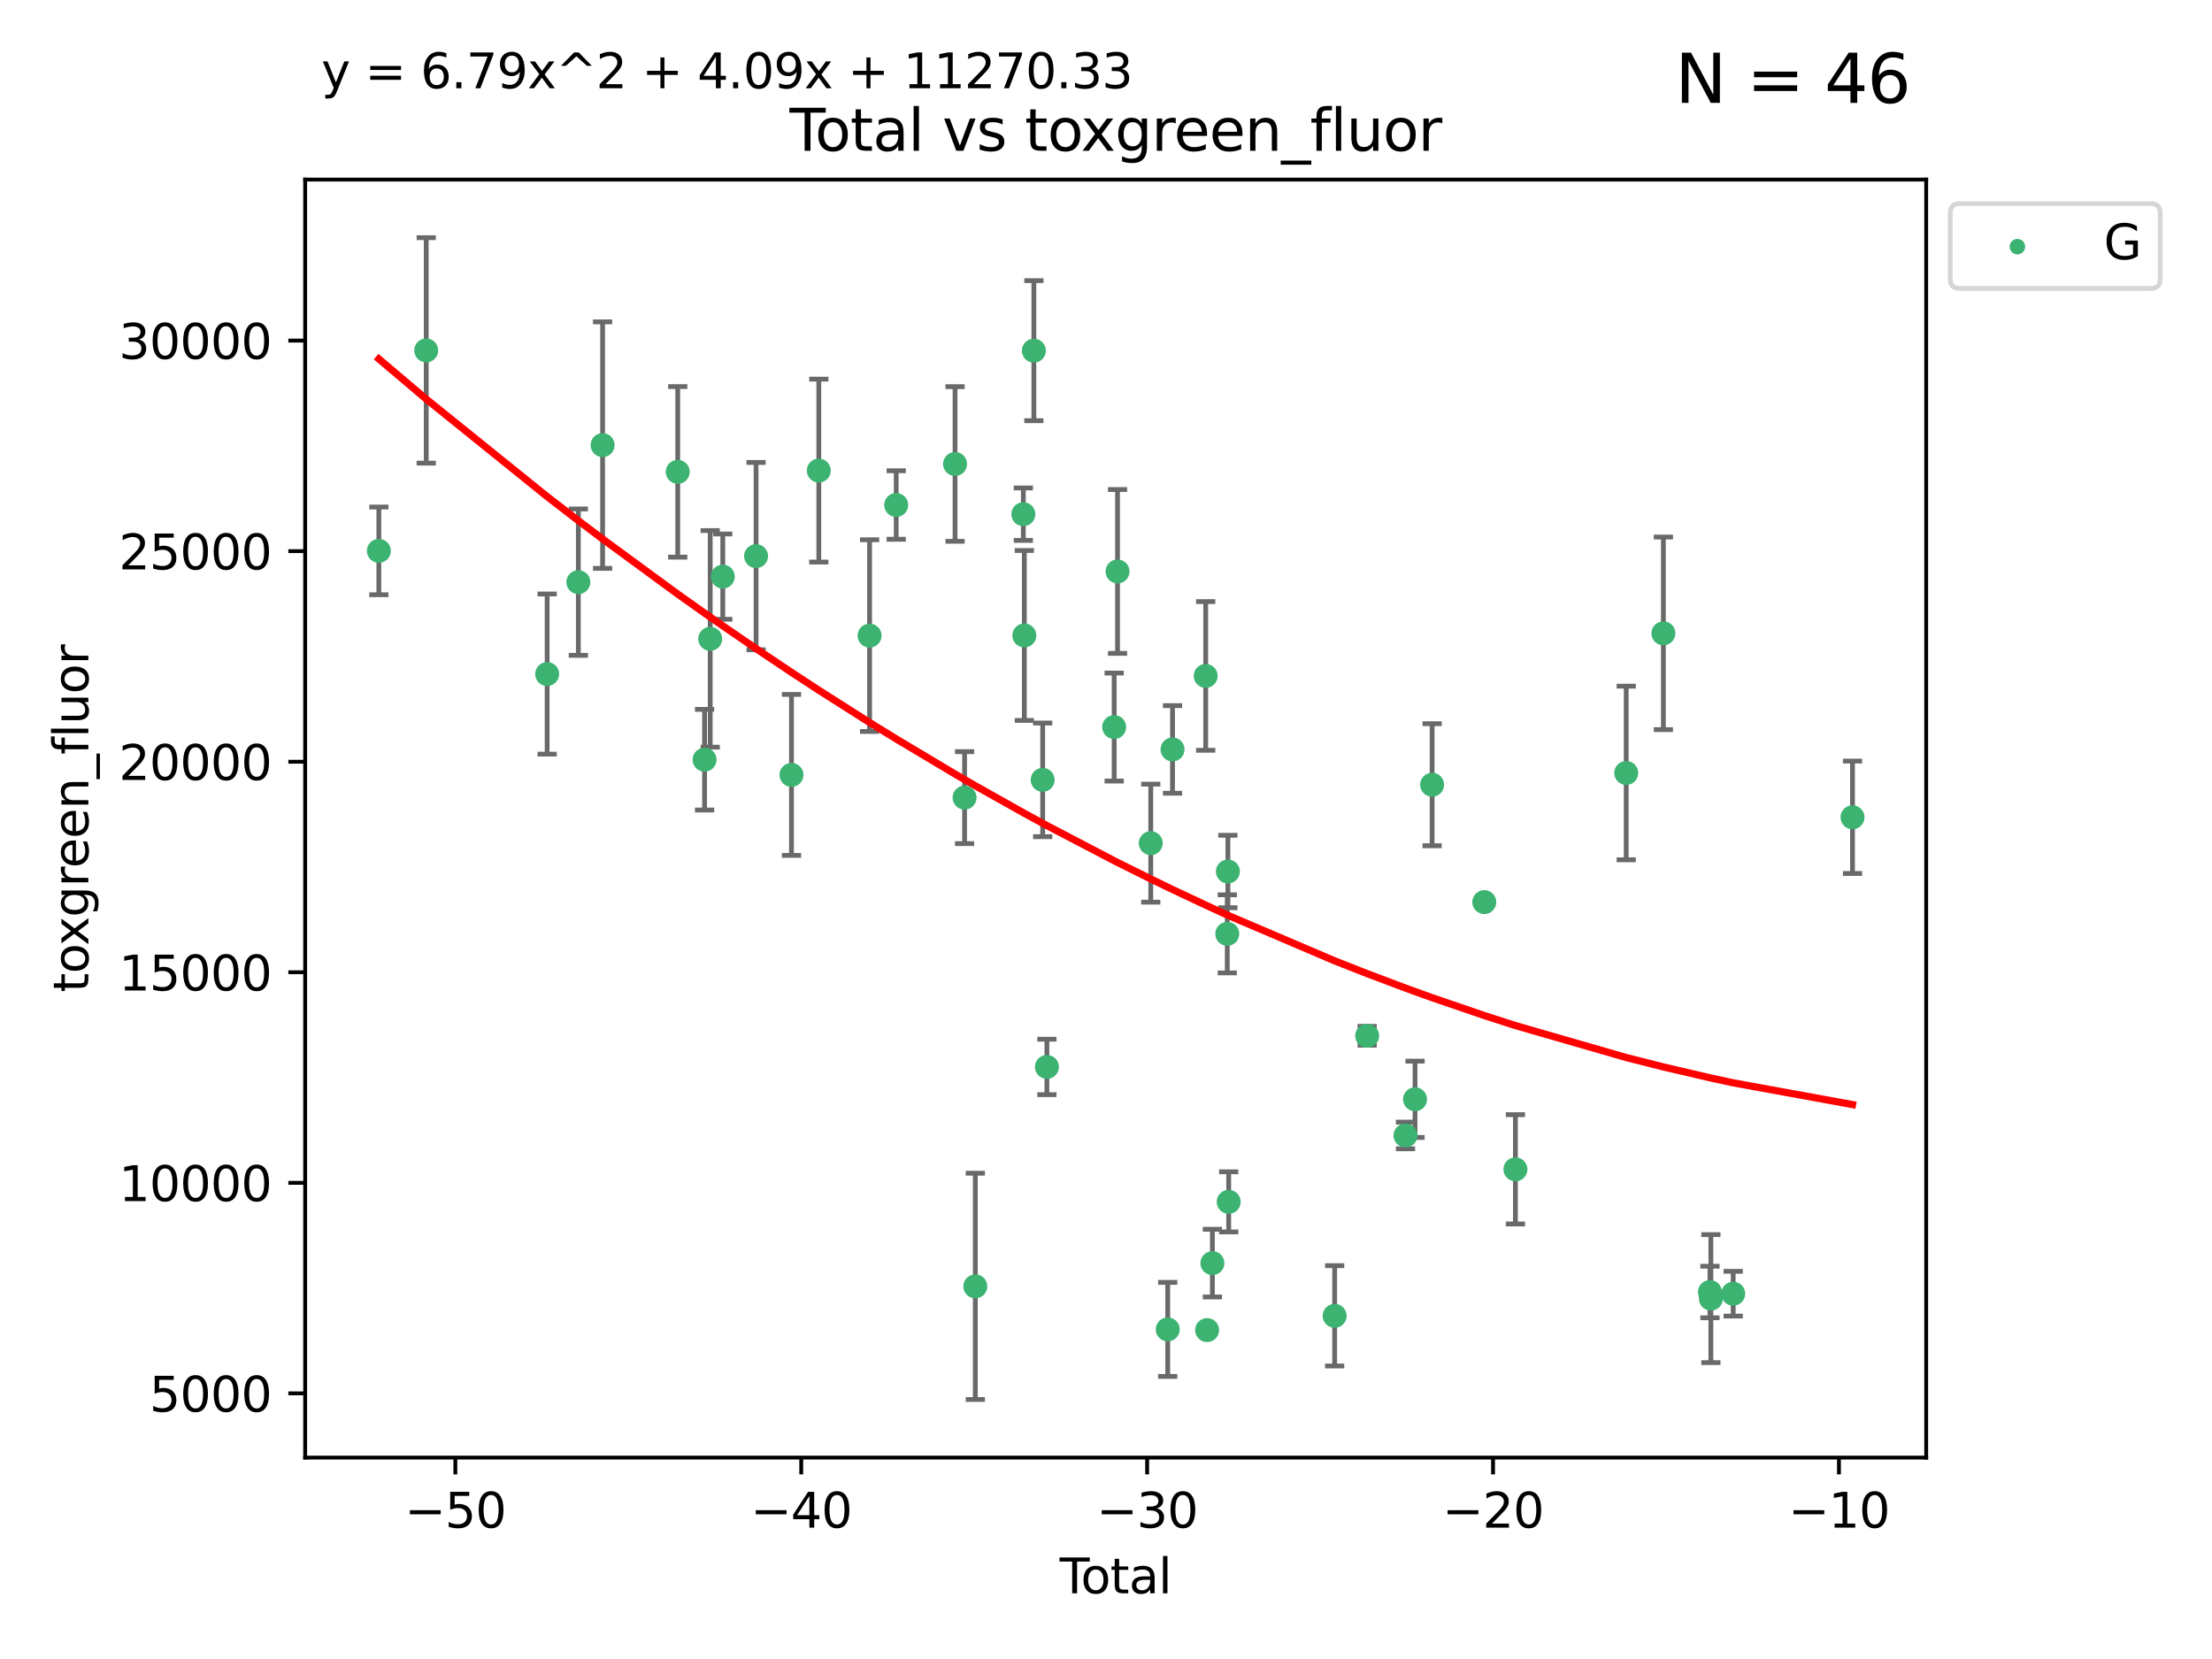 <?xml version="1.0" encoding="utf-8" standalone="no"?>
<!DOCTYPE svg PUBLIC "-//W3C//DTD SVG 1.1//EN"
  "http://www.w3.org/Graphics/SVG/1.1/DTD/svg11.dtd">
<svg xmlns:xlink="http://www.w3.org/1999/xlink" width="460.8pt" height="345.6pt" viewBox="0 0 460.8 345.6" xmlns="http://www.w3.org/2000/svg" version="1.1">
 <defs>
  <style type="text/css">*{stroke-linejoin: round; stroke-linecap: butt}</style>
 </defs>
 <g id="figure_1">
  <g id="patch_1">
   <path d="M 0 345.6 
L 460.8 345.6 
L 460.8 0 
L 0 0 
z
" style="fill: #ffffff"/>
  </g>
  <g id="axes_1">
   <g id="patch_2">
    <path d="M 63.571 303.64 
L 401.26 303.64 
L 401.26 37.411 
L 63.571 37.411 
z
" style="fill: #ffffff"/>
   </g>
   <g id="PathCollection_1">
    <defs>
     <path id="m1d4c9ac941" d="M 0 1.118 
C 0.297 1.118 0.581 1 0.791 0.791 
C 1 0.581 1.118 0.297 1.118 0 
C 1.118 -0.297 1 -0.581 0.791 -0.791 
C 0.581 -1 0.297 -1.118 0 -1.118 
C -0.297 -1.118 -0.581 -1 -0.791 -0.791 
C -1 -0.581 -1.118 -0.297 -1.118 0 
C -1.118 0.297 -1 0.581 -0.791 0.791 
C -0.581 1 -0.297 1.118 0 1.118 
z
" style="stroke: #3cb371"/>
    </defs>
    <g clip-path="url(#p8916b89415)">
     <use xlink:href="#m1d4c9ac941" x="78.921" y="114.758" style="fill: #3cb371; stroke: #3cb371"/>
     <use xlink:href="#m1d4c9ac941" x="88.792" y="72.997" style="fill: #3cb371; stroke: #3cb371"/>
     <use xlink:href="#m1d4c9ac941" x="113.98" y="140.416" style="fill: #3cb371; stroke: #3cb371"/>
     <use xlink:href="#m1d4c9ac941" x="120.479" y="121.273" style="fill: #3cb371; stroke: #3cb371"/>
     <use xlink:href="#m1d4c9ac941" x="125.533" y="92.727" style="fill: #3cb371; stroke: #3cb371"/>
     <use xlink:href="#m1d4c9ac941" x="141.185" y="98.296" style="fill: #3cb371; stroke: #3cb371"/>
     <use xlink:href="#m1d4c9ac941" x="146.775" y="158.255" style="fill: #3cb371; stroke: #3cb371"/>
     <use xlink:href="#m1d4c9ac941" x="147.95" y="133.085" style="fill: #3cb371; stroke: #3cb371"/>
     <use xlink:href="#m1d4c9ac941" x="150.568" y="120.118" style="fill: #3cb371; stroke: #3cb371"/>
     <use xlink:href="#m1d4c9ac941" x="157.504" y="115.849" style="fill: #3cb371; stroke: #3cb371"/>
     <use xlink:href="#m1d4c9ac941" x="164.88" y="161.427" style="fill: #3cb371; stroke: #3cb371"/>
     <use xlink:href="#m1d4c9ac941" x="170.572" y="98.031" style="fill: #3cb371; stroke: #3cb371"/>
     <use xlink:href="#m1d4c9ac941" x="181.15" y="132.413" style="fill: #3cb371; stroke: #3cb371"/>
     <use xlink:href="#m1d4c9ac941" x="186.695" y="105.202" style="fill: #3cb371; stroke: #3cb371"/>
     <use xlink:href="#m1d4c9ac941" x="198.955" y="96.654" style="fill: #3cb371; stroke: #3cb371"/>
     <use xlink:href="#m1d4c9ac941" x="200.939" y="166.161" style="fill: #3cb371; stroke: #3cb371"/>
     <use xlink:href="#m1d4c9ac941" x="203.178" y="267.972" style="fill: #3cb371; stroke: #3cb371"/>
     <use xlink:href="#m1d4c9ac941" x="213.179" y="107.117" style="fill: #3cb371; stroke: #3cb371"/>
     <use xlink:href="#m1d4c9ac941" x="213.387" y="132.378" style="fill: #3cb371; stroke: #3cb371"/>
     <use xlink:href="#m1d4c9ac941" x="215.374" y="73.051" style="fill: #3cb371; stroke: #3cb371"/>
     <use xlink:href="#m1d4c9ac941" x="217.208" y="162.455" style="fill: #3cb371; stroke: #3cb371"/>
     <use xlink:href="#m1d4c9ac941" x="218.09" y="222.262" style="fill: #3cb371; stroke: #3cb371"/>
     <use xlink:href="#m1d4c9ac941" x="232.104" y="151.461" style="fill: #3cb371; stroke: #3cb371"/>
     <use xlink:href="#m1d4c9ac941" x="232.802" y="119.045" style="fill: #3cb371; stroke: #3cb371"/>
     <use xlink:href="#m1d4c9ac941" x="239.724" y="175.647" style="fill: #3cb371; stroke: #3cb371"/>
     <use xlink:href="#m1d4c9ac941" x="243.26" y="276.939" style="fill: #3cb371; stroke: #3cb371"/>
     <use xlink:href="#m1d4c9ac941" x="244.258" y="156.122" style="fill: #3cb371; stroke: #3cb371"/>
     <use xlink:href="#m1d4c9ac941" x="251.167" y="140.808" style="fill: #3cb371; stroke: #3cb371"/>
     <use xlink:href="#m1d4c9ac941" x="251.462" y="277.082" style="fill: #3cb371; stroke: #3cb371"/>
     <use xlink:href="#m1d4c9ac941" x="252.562" y="263.132" style="fill: #3cb371; stroke: #3cb371"/>
     <use xlink:href="#m1d4c9ac941" x="255.663" y="194.536" style="fill: #3cb371; stroke: #3cb371"/>
     <use xlink:href="#m1d4c9ac941" x="255.793" y="181.548" style="fill: #3cb371; stroke: #3cb371"/>
     <use xlink:href="#m1d4c9ac941" x="255.96" y="250.367" style="fill: #3cb371; stroke: #3cb371"/>
     <use xlink:href="#m1d4c9ac941" x="278.033" y="274.113" style="fill: #3cb371; stroke: #3cb371"/>
     <use xlink:href="#m1d4c9ac941" x="284.806" y="215.769" style="fill: #3cb371; stroke: #3cb371"/>
     <use xlink:href="#m1d4c9ac941" x="292.792" y="236.539" style="fill: #3cb371; stroke: #3cb371"/>
     <use xlink:href="#m1d4c9ac941" x="294.777" y="229" style="fill: #3cb371; stroke: #3cb371"/>
     <use xlink:href="#m1d4c9ac941" x="298.336" y="163.471" style="fill: #3cb371; stroke: #3cb371"/>
     <use xlink:href="#m1d4c9ac941" x="309.203" y="187.926" style="fill: #3cb371; stroke: #3cb371"/>
     <use xlink:href="#m1d4c9ac941" x="315.691" y="243.591" style="fill: #3cb371; stroke: #3cb371"/>
     <use xlink:href="#m1d4c9ac941" x="338.77" y="161.024" style="fill: #3cb371; stroke: #3cb371"/>
     <use xlink:href="#m1d4c9ac941" x="346.513" y="131.935" style="fill: #3cb371; stroke: #3cb371"/>
     <use xlink:href="#m1d4c9ac941" x="356.217" y="269.151" style="fill: #3cb371; stroke: #3cb371"/>
     <use xlink:href="#m1d4c9ac941" x="356.405" y="270.526" style="fill: #3cb371; stroke: #3cb371"/>
     <use xlink:href="#m1d4c9ac941" x="361.057" y="269.502" style="fill: #3cb371; stroke: #3cb371"/>
     <use xlink:href="#m1d4c9ac941" x="385.911" y="170.254" style="fill: #3cb371; stroke: #3cb371"/>
    </g>
   </g>
   <g id="matplotlib.axis_1">
    <g id="xtick_1">
     <g id="line2d_1">
      <defs>
       <path id="mddcb4b2940" d="M 0 0 
L 0 3.5 
" style="stroke: #000000; stroke-width: 0.8"/>
      </defs>
      <g>
       <use xlink:href="#mddcb4b2940" x="94.856" y="303.64" style="stroke: #000000; stroke-width: 0.8"/>
      </g>
     </g>
     <g id="text_1">
      <!-- −50 -->
      <g transform="translate(84.304 318.238)scale(0.1 -0.1)">
       <defs>
        <path id="DejaVuSans-2212" d="M 678 2272 
L 4684 2272 
L 4684 1741 
L 678 1741 
L 678 2272 
z
" transform="scale(0.016)"/>
        <path id="DejaVuSans-35" d="M 691 4666 
L 3169 4666 
L 3169 4134 
L 1269 4134 
L 1269 2991 
Q 1406 3038 1543 3061 
Q 1681 3084 1819 3084 
Q 2600 3084 3056 2656 
Q 3513 2228 3513 1497 
Q 3513 744 3044 326 
Q 2575 -91 1722 -91 
Q 1428 -91 1123 -41 
Q 819 9 494 109 
L 494 744 
Q 775 591 1075 516 
Q 1375 441 1709 441 
Q 2250 441 2565 725 
Q 2881 1009 2881 1497 
Q 2881 1984 2565 2268 
Q 2250 2553 1709 2553 
Q 1456 2553 1204 2497 
Q 953 2441 691 2322 
L 691 4666 
z
" transform="scale(0.016)"/>
        <path id="DejaVuSans-30" d="M 2034 4250 
Q 1547 4250 1301 3770 
Q 1056 3291 1056 2328 
Q 1056 1369 1301 889 
Q 1547 409 2034 409 
Q 2525 409 2770 889 
Q 3016 1369 3016 2328 
Q 3016 3291 2770 3770 
Q 2525 4250 2034 4250 
z
M 2034 4750 
Q 2819 4750 3233 4129 
Q 3647 3509 3647 2328 
Q 3647 1150 3233 529 
Q 2819 -91 2034 -91 
Q 1250 -91 836 529 
Q 422 1150 422 2328 
Q 422 3509 836 4129 
Q 1250 4750 2034 4750 
z
" transform="scale(0.016)"/>
       </defs>
       <use xlink:href="#DejaVuSans-2212"/>
       <use xlink:href="#DejaVuSans-35" x="83.789"/>
       <use xlink:href="#DejaVuSans-30" x="147.412"/>
      </g>
     </g>
    </g>
    <g id="xtick_2">
     <g id="line2d_2">
      <g>
       <use xlink:href="#mddcb4b2940" x="166.914" y="303.64" style="stroke: #000000; stroke-width: 0.8"/>
      </g>
     </g>
     <g id="text_2">
      <!-- −40 -->
      <g transform="translate(156.361 318.238)scale(0.1 -0.1)">
       <defs>
        <path id="DejaVuSans-34" d="M 2419 4116 
L 825 1625 
L 2419 1625 
L 2419 4116 
z
M 2253 4666 
L 3047 4666 
L 3047 1625 
L 3713 1625 
L 3713 1100 
L 3047 1100 
L 3047 0 
L 2419 0 
L 2419 1100 
L 313 1100 
L 313 1709 
L 2253 4666 
z
" transform="scale(0.016)"/>
       </defs>
       <use xlink:href="#DejaVuSans-2212"/>
       <use xlink:href="#DejaVuSans-34" x="83.789"/>
       <use xlink:href="#DejaVuSans-30" x="147.412"/>
      </g>
     </g>
    </g>
    <g id="xtick_3">
     <g id="line2d_3">
      <g>
       <use xlink:href="#mddcb4b2940" x="238.971" y="303.64" style="stroke: #000000; stroke-width: 0.8"/>
      </g>
     </g>
     <g id="text_3">
      <!-- −30 -->
      <g transform="translate(228.419 318.238)scale(0.1 -0.1)">
       <defs>
        <path id="DejaVuSans-33" d="M 2597 2516 
Q 3050 2419 3304 2112 
Q 3559 1806 3559 1356 
Q 3559 666 3084 287 
Q 2609 -91 1734 -91 
Q 1441 -91 1130 -33 
Q 819 25 488 141 
L 488 750 
Q 750 597 1062 519 
Q 1375 441 1716 441 
Q 2309 441 2620 675 
Q 2931 909 2931 1356 
Q 2931 1769 2642 2001 
Q 2353 2234 1838 2234 
L 1294 2234 
L 1294 2753 
L 1863 2753 
Q 2328 2753 2575 2939 
Q 2822 3125 2822 3475 
Q 2822 3834 2567 4026 
Q 2313 4219 1838 4219 
Q 1578 4219 1281 4162 
Q 984 4106 628 3988 
L 628 4550 
Q 988 4650 1302 4700 
Q 1616 4750 1894 4750 
Q 2613 4750 3031 4423 
Q 3450 4097 3450 3541 
Q 3450 3153 3228 2886 
Q 3006 2619 2597 2516 
z
" transform="scale(0.016)"/>
       </defs>
       <use xlink:href="#DejaVuSans-2212"/>
       <use xlink:href="#DejaVuSans-33" x="83.789"/>
       <use xlink:href="#DejaVuSans-30" x="147.412"/>
      </g>
     </g>
    </g>
    <g id="xtick_4">
     <g id="line2d_4">
      <g>
       <use xlink:href="#mddcb4b2940" x="311.029" y="303.64" style="stroke: #000000; stroke-width: 0.8"/>
      </g>
     </g>
     <g id="text_4">
      <!-- −20 -->
      <g transform="translate(300.476 318.238)scale(0.1 -0.1)">
       <defs>
        <path id="DejaVuSans-32" d="M 1228 531 
L 3431 531 
L 3431 0 
L 469 0 
L 469 531 
Q 828 903 1448 1529 
Q 2069 2156 2228 2338 
Q 2531 2678 2651 2914 
Q 2772 3150 2772 3378 
Q 2772 3750 2511 3984 
Q 2250 4219 1831 4219 
Q 1534 4219 1204 4116 
Q 875 4013 500 3803 
L 500 4441 
Q 881 4594 1212 4672 
Q 1544 4750 1819 4750 
Q 2544 4750 2975 4387 
Q 3406 4025 3406 3419 
Q 3406 3131 3298 2873 
Q 3191 2616 2906 2266 
Q 2828 2175 2409 1742 
Q 1991 1309 1228 531 
z
" transform="scale(0.016)"/>
       </defs>
       <use xlink:href="#DejaVuSans-2212"/>
       <use xlink:href="#DejaVuSans-32" x="83.789"/>
       <use xlink:href="#DejaVuSans-30" x="147.412"/>
      </g>
     </g>
    </g>
    <g id="xtick_5">
     <g id="line2d_5">
      <g>
       <use xlink:href="#mddcb4b2940" x="383.086" y="303.64" style="stroke: #000000; stroke-width: 0.8"/>
      </g>
     </g>
     <g id="text_5">
      <!-- −10 -->
      <g transform="translate(372.534 318.238)scale(0.1 -0.1)">
       <defs>
        <path id="DejaVuSans-31" d="M 794 531 
L 1825 531 
L 1825 4091 
L 703 3866 
L 703 4441 
L 1819 4666 
L 2450 4666 
L 2450 531 
L 3481 531 
L 3481 0 
L 794 0 
L 794 531 
z
" transform="scale(0.016)"/>
       </defs>
       <use xlink:href="#DejaVuSans-2212"/>
       <use xlink:href="#DejaVuSans-31" x="83.789"/>
       <use xlink:href="#DejaVuSans-30" x="147.412"/>
      </g>
     </g>
    </g>
    <g id="text_6">
     <!-- Total -->
     <g transform="translate(220.739 331.917)scale(0.1 -0.1)">
      <defs>
       <path id="DejaVuSans-54" d="M -19 4666 
L 3928 4666 
L 3928 4134 
L 2272 4134 
L 2272 0 
L 1638 0 
L 1638 4134 
L -19 4134 
L -19 4666 
z
" transform="scale(0.016)"/>
       <path id="DejaVuSans-6f" d="M 1959 3097 
Q 1497 3097 1228 2736 
Q 959 2375 959 1747 
Q 959 1119 1226 758 
Q 1494 397 1959 397 
Q 2419 397 2687 759 
Q 2956 1122 2956 1747 
Q 2956 2369 2687 2733 
Q 2419 3097 1959 3097 
z
M 1959 3584 
Q 2709 3584 3137 3096 
Q 3566 2609 3566 1747 
Q 3566 888 3137 398 
Q 2709 -91 1959 -91 
Q 1206 -91 779 398 
Q 353 888 353 1747 
Q 353 2609 779 3096 
Q 1206 3584 1959 3584 
z
" transform="scale(0.016)"/>
       <path id="DejaVuSans-74" d="M 1172 4494 
L 1172 3500 
L 2356 3500 
L 2356 3053 
L 1172 3053 
L 1172 1153 
Q 1172 725 1289 603 
Q 1406 481 1766 481 
L 2356 481 
L 2356 0 
L 1766 0 
Q 1100 0 847 248 
Q 594 497 594 1153 
L 594 3053 
L 172 3053 
L 172 3500 
L 594 3500 
L 594 4494 
L 1172 4494 
z
" transform="scale(0.016)"/>
       <path id="DejaVuSans-61" d="M 2194 1759 
Q 1497 1759 1228 1600 
Q 959 1441 959 1056 
Q 959 750 1161 570 
Q 1363 391 1709 391 
Q 2188 391 2477 730 
Q 2766 1069 2766 1631 
L 2766 1759 
L 2194 1759 
z
M 3341 1997 
L 3341 0 
L 2766 0 
L 2766 531 
Q 2569 213 2275 61 
Q 1981 -91 1556 -91 
Q 1019 -91 701 211 
Q 384 513 384 1019 
Q 384 1609 779 1909 
Q 1175 2209 1959 2209 
L 2766 2209 
L 2766 2266 
Q 2766 2663 2505 2880 
Q 2244 3097 1772 3097 
Q 1472 3097 1187 3025 
Q 903 2953 641 2809 
L 641 3341 
Q 956 3463 1253 3523 
Q 1550 3584 1831 3584 
Q 2591 3584 2966 3190 
Q 3341 2797 3341 1997 
z
" transform="scale(0.016)"/>
       <path id="DejaVuSans-6c" d="M 603 4863 
L 1178 4863 
L 1178 0 
L 603 0 
L 603 4863 
z
" transform="scale(0.016)"/>
      </defs>
      <use xlink:href="#DejaVuSans-54"/>
      <use xlink:href="#DejaVuSans-6f" x="44.084"/>
      <use xlink:href="#DejaVuSans-74" x="105.266"/>
      <use xlink:href="#DejaVuSans-61" x="144.475"/>
      <use xlink:href="#DejaVuSans-6c" x="205.754"/>
     </g>
    </g>
   </g>
   <g id="matplotlib.axis_2">
    <g id="ytick_1">
     <g id="line2d_6">
      <defs>
       <path id="mb5e5314899" d="M 0 0 
L -3.5 0 
" style="stroke: #000000; stroke-width: 0.8"/>
      </defs>
      <g>
       <use xlink:href="#mb5e5314899" x="63.571" y="290.266" style="stroke: #000000; stroke-width: 0.8"/>
      </g>
     </g>
     <g id="text_7">
      <!-- 5000 -->
      <g transform="translate(31.121 294.065)scale(0.1 -0.1)">
       <use xlink:href="#DejaVuSans-35"/>
       <use xlink:href="#DejaVuSans-30" x="63.623"/>
       <use xlink:href="#DejaVuSans-30" x="127.246"/>
       <use xlink:href="#DejaVuSans-30" x="190.869"/>
      </g>
     </g>
    </g>
    <g id="ytick_2">
     <g id="line2d_7">
      <g>
       <use xlink:href="#mb5e5314899" x="63.571" y="246.403" style="stroke: #000000; stroke-width: 0.8"/>
      </g>
     </g>
     <g id="text_8">
      <!-- 10000 -->
      <g transform="translate(24.759 250.202)scale(0.1 -0.1)">
       <use xlink:href="#DejaVuSans-31"/>
       <use xlink:href="#DejaVuSans-30" x="63.623"/>
       <use xlink:href="#DejaVuSans-30" x="127.246"/>
       <use xlink:href="#DejaVuSans-30" x="190.869"/>
       <use xlink:href="#DejaVuSans-30" x="254.492"/>
      </g>
     </g>
    </g>
    <g id="ytick_3">
     <g id="line2d_8">
      <g>
       <use xlink:href="#mb5e5314899" x="63.571" y="202.54" style="stroke: #000000; stroke-width: 0.8"/>
      </g>
     </g>
     <g id="text_9">
      <!-- 15000 -->
      <g transform="translate(24.759 206.339)scale(0.1 -0.1)">
       <use xlink:href="#DejaVuSans-31"/>
       <use xlink:href="#DejaVuSans-35" x="63.623"/>
       <use xlink:href="#DejaVuSans-30" x="127.246"/>
       <use xlink:href="#DejaVuSans-30" x="190.869"/>
       <use xlink:href="#DejaVuSans-30" x="254.492"/>
      </g>
     </g>
    </g>
    <g id="ytick_4">
     <g id="line2d_9">
      <g>
       <use xlink:href="#mb5e5314899" x="63.571" y="158.677" style="stroke: #000000; stroke-width: 0.8"/>
      </g>
     </g>
     <g id="text_10">
      <!-- 20000 -->
      <g transform="translate(24.759 162.477)scale(0.1 -0.1)">
       <use xlink:href="#DejaVuSans-32"/>
       <use xlink:href="#DejaVuSans-30" x="63.623"/>
       <use xlink:href="#DejaVuSans-30" x="127.246"/>
       <use xlink:href="#DejaVuSans-30" x="190.869"/>
       <use xlink:href="#DejaVuSans-30" x="254.492"/>
      </g>
     </g>
    </g>
    <g id="ytick_5">
     <g id="line2d_10">
      <g>
       <use xlink:href="#mb5e5314899" x="63.571" y="114.815" style="stroke: #000000; stroke-width: 0.8"/>
      </g>
     </g>
     <g id="text_11">
      <!-- 25000 -->
      <g transform="translate(24.759 118.614)scale(0.1 -0.1)">
       <use xlink:href="#DejaVuSans-32"/>
       <use xlink:href="#DejaVuSans-35" x="63.623"/>
       <use xlink:href="#DejaVuSans-30" x="127.246"/>
       <use xlink:href="#DejaVuSans-30" x="190.869"/>
       <use xlink:href="#DejaVuSans-30" x="254.492"/>
      </g>
     </g>
    </g>
    <g id="ytick_6">
     <g id="line2d_11">
      <g>
       <use xlink:href="#mb5e5314899" x="63.571" y="70.952" style="stroke: #000000; stroke-width: 0.8"/>
      </g>
     </g>
     <g id="text_12">
      <!-- 30000 -->
      <g transform="translate(24.759 74.751)scale(0.1 -0.1)">
       <use xlink:href="#DejaVuSans-33"/>
       <use xlink:href="#DejaVuSans-30" x="63.623"/>
       <use xlink:href="#DejaVuSans-30" x="127.246"/>
       <use xlink:href="#DejaVuSans-30" x="190.869"/>
       <use xlink:href="#DejaVuSans-30" x="254.492"/>
      </g>
     </g>
    </g>
    <g id="text_13">
     <!-- toxgreen_fluor -->
     <g transform="translate(18.401 206.72)rotate(-90)scale(0.1 -0.1)">
      <defs>
       <path id="DejaVuSans-78" d="M 3513 3500 
L 2247 1797 
L 3578 0 
L 2900 0 
L 1881 1375 
L 863 0 
L 184 0 
L 1544 1831 
L 300 3500 
L 978 3500 
L 1906 2253 
L 2834 3500 
L 3513 3500 
z
" transform="scale(0.016)"/>
       <path id="DejaVuSans-67" d="M 2906 1791 
Q 2906 2416 2648 2759 
Q 2391 3103 1925 3103 
Q 1463 3103 1205 2759 
Q 947 2416 947 1791 
Q 947 1169 1205 825 
Q 1463 481 1925 481 
Q 2391 481 2648 825 
Q 2906 1169 2906 1791 
z
M 3481 434 
Q 3481 -459 3084 -895 
Q 2688 -1331 1869 -1331 
Q 1566 -1331 1297 -1286 
Q 1028 -1241 775 -1147 
L 775 -588 
Q 1028 -725 1275 -790 
Q 1522 -856 1778 -856 
Q 2344 -856 2625 -561 
Q 2906 -266 2906 331 
L 2906 616 
Q 2728 306 2450 153 
Q 2172 0 1784 0 
Q 1141 0 747 490 
Q 353 981 353 1791 
Q 353 2603 747 3093 
Q 1141 3584 1784 3584 
Q 2172 3584 2450 3431 
Q 2728 3278 2906 2969 
L 2906 3500 
L 3481 3500 
L 3481 434 
z
" transform="scale(0.016)"/>
       <path id="DejaVuSans-72" d="M 2631 2963 
Q 2534 3019 2420 3045 
Q 2306 3072 2169 3072 
Q 1681 3072 1420 2755 
Q 1159 2438 1159 1844 
L 1159 0 
L 581 0 
L 581 3500 
L 1159 3500 
L 1159 2956 
Q 1341 3275 1631 3429 
Q 1922 3584 2338 3584 
Q 2397 3584 2469 3576 
Q 2541 3569 2628 3553 
L 2631 2963 
z
" transform="scale(0.016)"/>
       <path id="DejaVuSans-65" d="M 3597 1894 
L 3597 1613 
L 953 1613 
Q 991 1019 1311 708 
Q 1631 397 2203 397 
Q 2534 397 2845 478 
Q 3156 559 3463 722 
L 3463 178 
Q 3153 47 2828 -22 
Q 2503 -91 2169 -91 
Q 1331 -91 842 396 
Q 353 884 353 1716 
Q 353 2575 817 3079 
Q 1281 3584 2069 3584 
Q 2775 3584 3186 3129 
Q 3597 2675 3597 1894 
z
M 3022 2063 
Q 3016 2534 2758 2815 
Q 2500 3097 2075 3097 
Q 1594 3097 1305 2825 
Q 1016 2553 972 2059 
L 3022 2063 
z
" transform="scale(0.016)"/>
       <path id="DejaVuSans-6e" d="M 3513 2113 
L 3513 0 
L 2938 0 
L 2938 2094 
Q 2938 2591 2744 2837 
Q 2550 3084 2163 3084 
Q 1697 3084 1428 2787 
Q 1159 2491 1159 1978 
L 1159 0 
L 581 0 
L 581 3500 
L 1159 3500 
L 1159 2956 
Q 1366 3272 1645 3428 
Q 1925 3584 2291 3584 
Q 2894 3584 3203 3211 
Q 3513 2838 3513 2113 
z
" transform="scale(0.016)"/>
       <path id="DejaVuSans-5f" d="M 3263 -1063 
L 3263 -1509 
L -63 -1509 
L -63 -1063 
L 3263 -1063 
z
" transform="scale(0.016)"/>
       <path id="DejaVuSans-66" d="M 2375 4863 
L 2375 4384 
L 1825 4384 
Q 1516 4384 1395 4259 
Q 1275 4134 1275 3809 
L 1275 3500 
L 2222 3500 
L 2222 3053 
L 1275 3053 
L 1275 0 
L 697 0 
L 697 3053 
L 147 3053 
L 147 3500 
L 697 3500 
L 697 3744 
Q 697 4328 969 4595 
Q 1241 4863 1831 4863 
L 2375 4863 
z
" transform="scale(0.016)"/>
       <path id="DejaVuSans-75" d="M 544 1381 
L 544 3500 
L 1119 3500 
L 1119 1403 
Q 1119 906 1312 657 
Q 1506 409 1894 409 
Q 2359 409 2629 706 
Q 2900 1003 2900 1516 
L 2900 3500 
L 3475 3500 
L 3475 0 
L 2900 0 
L 2900 538 
Q 2691 219 2414 64 
Q 2138 -91 1772 -91 
Q 1169 -91 856 284 
Q 544 659 544 1381 
z
M 1991 3584 
L 1991 3584 
z
" transform="scale(0.016)"/>
      </defs>
      <use xlink:href="#DejaVuSans-74"/>
      <use xlink:href="#DejaVuSans-6f" x="39.209"/>
      <use xlink:href="#DejaVuSans-78" x="97.266"/>
      <use xlink:href="#DejaVuSans-67" x="156.445"/>
      <use xlink:href="#DejaVuSans-72" x="219.922"/>
      <use xlink:href="#DejaVuSans-65" x="258.785"/>
      <use xlink:href="#DejaVuSans-65" x="320.309"/>
      <use xlink:href="#DejaVuSans-6e" x="381.832"/>
      <use xlink:href="#DejaVuSans-5f" x="445.211"/>
      <use xlink:href="#DejaVuSans-66" x="495.211"/>
      <use xlink:href="#DejaVuSans-6c" x="530.416"/>
      <use xlink:href="#DejaVuSans-75" x="558.199"/>
      <use xlink:href="#DejaVuSans-6f" x="621.578"/>
      <use xlink:href="#DejaVuSans-72" x="682.76"/>
     </g>
    </g>
   </g>
   <g id="LineCollection_1">
    <path d="M 78.921 123.894 
L 78.921 105.622 
" clip-path="url(#p8916b89415)" style="fill: none; stroke: #696969"/>
    <path d="M 88.792 96.481 
L 88.792 49.513 
" clip-path="url(#p8916b89415)" style="fill: none; stroke: #696969"/>
    <path d="M 113.98 157.099 
L 113.98 123.733 
" clip-path="url(#p8916b89415)" style="fill: none; stroke: #696969"/>
    <path d="M 120.479 136.52 
L 120.479 106.027 
" clip-path="url(#p8916b89415)" style="fill: none; stroke: #696969"/>
    <path d="M 125.533 118.404 
L 125.533 67.05 
" clip-path="url(#p8916b89415)" style="fill: none; stroke: #696969"/>
    <path d="M 141.185 116.062 
L 141.185 80.529 
" clip-path="url(#p8916b89415)" style="fill: none; stroke: #696969"/>
    <path d="M 146.775 168.737 
L 146.775 147.774 
" clip-path="url(#p8916b89415)" style="fill: none; stroke: #696969"/>
    <path d="M 147.95 155.648 
L 147.95 110.521 
" clip-path="url(#p8916b89415)" style="fill: none; stroke: #696969"/>
    <path d="M 150.568 129.002 
L 150.568 111.235 
" clip-path="url(#p8916b89415)" style="fill: none; stroke: #696969"/>
    <path d="M 157.504 135.361 
L 157.504 96.336 
" clip-path="url(#p8916b89415)" style="fill: none; stroke: #696969"/>
    <path d="M 164.88 178.196 
L 164.88 144.657 
" clip-path="url(#p8916b89415)" style="fill: none; stroke: #696969"/>
    <path d="M 170.572 117.085 
L 170.572 78.978 
" clip-path="url(#p8916b89415)" style="fill: none; stroke: #696969"/>
    <path d="M 181.15 152.381 
L 181.15 112.444 
" clip-path="url(#p8916b89415)" style="fill: none; stroke: #696969"/>
    <path d="M 186.695 112.336 
L 186.695 98.067 
" clip-path="url(#p8916b89415)" style="fill: none; stroke: #696969"/>
    <path d="M 198.955 112.76 
L 198.955 80.548 
" clip-path="url(#p8916b89415)" style="fill: none; stroke: #696969"/>
    <path d="M 200.939 175.738 
L 200.939 156.585 
" clip-path="url(#p8916b89415)" style="fill: none; stroke: #696969"/>
    <path d="M 203.178 291.539 
L 203.178 244.406 
" clip-path="url(#p8916b89415)" style="fill: none; stroke: #696969"/>
    <path d="M 213.179 112.579 
L 213.179 101.655 
" clip-path="url(#p8916b89415)" style="fill: none; stroke: #696969"/>
    <path d="M 213.387 150.081 
L 213.387 114.675 
" clip-path="url(#p8916b89415)" style="fill: none; stroke: #696969"/>
    <path d="M 215.374 87.64 
L 215.374 58.462 
" clip-path="url(#p8916b89415)" style="fill: none; stroke: #696969"/>
    <path d="M 217.208 174.293 
L 217.208 150.618 
" clip-path="url(#p8916b89415)" style="fill: none; stroke: #696969"/>
    <path d="M 218.09 228.037 
L 218.09 216.486 
" clip-path="url(#p8916b89415)" style="fill: none; stroke: #696969"/>
    <path d="M 232.104 162.706 
L 232.104 140.216 
" clip-path="url(#p8916b89415)" style="fill: none; stroke: #696969"/>
    <path d="M 232.802 136.112 
L 232.802 101.978 
" clip-path="url(#p8916b89415)" style="fill: none; stroke: #696969"/>
    <path d="M 239.724 187.941 
L 239.724 163.353 
" clip-path="url(#p8916b89415)" style="fill: none; stroke: #696969"/>
    <path d="M 243.26 286.738 
L 243.26 267.141 
" clip-path="url(#p8916b89415)" style="fill: none; stroke: #696969"/>
    <path d="M 244.258 165.245 
L 244.258 146.999 
" clip-path="url(#p8916b89415)" style="fill: none; stroke: #696969"/>
    <path d="M 251.167 156.294 
L 251.167 125.323 
" clip-path="url(#p8916b89415)" style="fill: none; stroke: #696969"/>
    <path d="M 251.462 277.828 
L 251.462 276.337 
" clip-path="url(#p8916b89415)" style="fill: none; stroke: #696969"/>
    <path d="M 252.562 270.184 
L 252.562 256.08 
" clip-path="url(#p8916b89415)" style="fill: none; stroke: #696969"/>
    <path d="M 255.663 202.67 
L 255.663 186.402 
" clip-path="url(#p8916b89415)" style="fill: none; stroke: #696969"/>
    <path d="M 255.793 189.094 
L 255.793 174.002 
" clip-path="url(#p8916b89415)" style="fill: none; stroke: #696969"/>
    <path d="M 255.96 256.629 
L 255.96 244.105 
" clip-path="url(#p8916b89415)" style="fill: none; stroke: #696969"/>
    <path d="M 278.033 284.562 
L 278.033 263.665 
" clip-path="url(#p8916b89415)" style="fill: none; stroke: #696969"/>
    <path d="M 284.806 217.73 
L 284.806 213.807 
" clip-path="url(#p8916b89415)" style="fill: none; stroke: #696969"/>
    <path d="M 292.792 239.314 
L 292.792 233.763 
" clip-path="url(#p8916b89415)" style="fill: none; stroke: #696969"/>
    <path d="M 294.777 236.948 
L 294.777 221.052 
" clip-path="url(#p8916b89415)" style="fill: none; stroke: #696969"/>
    <path d="M 298.336 176.187 
L 298.336 150.755 
" clip-path="url(#p8916b89415)" style="fill: none; stroke: #696969"/>
    <path d="M 309.203 188.743 
L 309.203 187.108 
" clip-path="url(#p8916b89415)" style="fill: none; stroke: #696969"/>
    <path d="M 315.691 254.974 
L 315.691 232.208 
" clip-path="url(#p8916b89415)" style="fill: none; stroke: #696969"/>
    <path d="M 338.77 179.108 
L 338.77 142.939 
" clip-path="url(#p8916b89415)" style="fill: none; stroke: #696969"/>
    <path d="M 346.513 151.993 
L 346.513 111.877 
" clip-path="url(#p8916b89415)" style="fill: none; stroke: #696969"/>
    <path d="M 356.217 274.52 
L 356.217 263.782 
" clip-path="url(#p8916b89415)" style="fill: none; stroke: #696969"/>
    <path d="M 356.405 283.86 
L 356.405 257.192 
" clip-path="url(#p8916b89415)" style="fill: none; stroke: #696969"/>
    <path d="M 361.057 274.165 
L 361.057 264.839 
" clip-path="url(#p8916b89415)" style="fill: none; stroke: #696969"/>
    <path d="M 385.911 181.961 
L 385.911 158.547 
" clip-path="url(#p8916b89415)" style="fill: none; stroke: #696969"/>
   </g>
   <g id="line2d_12">
    <defs>
     <path id="m8fda189268" d="M 2 0 
L -2 -0 
" style="stroke: #696969"/>
    </defs>
    <g clip-path="url(#p8916b89415)">
     <use xlink:href="#m8fda189268" x="78.921" y="123.894" style="fill: #696969; stroke: #696969"/>
     <use xlink:href="#m8fda189268" x="88.792" y="96.481" style="fill: #696969; stroke: #696969"/>
     <use xlink:href="#m8fda189268" x="113.98" y="157.099" style="fill: #696969; stroke: #696969"/>
     <use xlink:href="#m8fda189268" x="120.479" y="136.52" style="fill: #696969; stroke: #696969"/>
     <use xlink:href="#m8fda189268" x="125.533" y="118.404" style="fill: #696969; stroke: #696969"/>
     <use xlink:href="#m8fda189268" x="141.185" y="116.062" style="fill: #696969; stroke: #696969"/>
     <use xlink:href="#m8fda189268" x="146.775" y="168.737" style="fill: #696969; stroke: #696969"/>
     <use xlink:href="#m8fda189268" x="147.95" y="155.648" style="fill: #696969; stroke: #696969"/>
     <use xlink:href="#m8fda189268" x="150.568" y="129.002" style="fill: #696969; stroke: #696969"/>
     <use xlink:href="#m8fda189268" x="157.504" y="135.361" style="fill: #696969; stroke: #696969"/>
     <use xlink:href="#m8fda189268" x="164.88" y="178.196" style="fill: #696969; stroke: #696969"/>
     <use xlink:href="#m8fda189268" x="170.572" y="117.085" style="fill: #696969; stroke: #696969"/>
     <use xlink:href="#m8fda189268" x="181.15" y="152.381" style="fill: #696969; stroke: #696969"/>
     <use xlink:href="#m8fda189268" x="186.695" y="112.336" style="fill: #696969; stroke: #696969"/>
     <use xlink:href="#m8fda189268" x="198.955" y="112.76" style="fill: #696969; stroke: #696969"/>
     <use xlink:href="#m8fda189268" x="200.939" y="175.738" style="fill: #696969; stroke: #696969"/>
     <use xlink:href="#m8fda189268" x="203.178" y="291.539" style="fill: #696969; stroke: #696969"/>
     <use xlink:href="#m8fda189268" x="213.179" y="112.579" style="fill: #696969; stroke: #696969"/>
     <use xlink:href="#m8fda189268" x="213.387" y="150.081" style="fill: #696969; stroke: #696969"/>
     <use xlink:href="#m8fda189268" x="215.374" y="87.64" style="fill: #696969; stroke: #696969"/>
     <use xlink:href="#m8fda189268" x="217.208" y="174.293" style="fill: #696969; stroke: #696969"/>
     <use xlink:href="#m8fda189268" x="218.09" y="228.037" style="fill: #696969; stroke: #696969"/>
     <use xlink:href="#m8fda189268" x="232.104" y="162.706" style="fill: #696969; stroke: #696969"/>
     <use xlink:href="#m8fda189268" x="232.802" y="136.112" style="fill: #696969; stroke: #696969"/>
     <use xlink:href="#m8fda189268" x="239.724" y="187.941" style="fill: #696969; stroke: #696969"/>
     <use xlink:href="#m8fda189268" x="243.26" y="286.738" style="fill: #696969; stroke: #696969"/>
     <use xlink:href="#m8fda189268" x="244.258" y="165.245" style="fill: #696969; stroke: #696969"/>
     <use xlink:href="#m8fda189268" x="251.167" y="156.294" style="fill: #696969; stroke: #696969"/>
     <use xlink:href="#m8fda189268" x="251.462" y="277.828" style="fill: #696969; stroke: #696969"/>
     <use xlink:href="#m8fda189268" x="252.562" y="270.184" style="fill: #696969; stroke: #696969"/>
     <use xlink:href="#m8fda189268" x="255.663" y="202.67" style="fill: #696969; stroke: #696969"/>
     <use xlink:href="#m8fda189268" x="255.793" y="189.094" style="fill: #696969; stroke: #696969"/>
     <use xlink:href="#m8fda189268" x="255.96" y="256.629" style="fill: #696969; stroke: #696969"/>
     <use xlink:href="#m8fda189268" x="278.033" y="284.562" style="fill: #696969; stroke: #696969"/>
     <use xlink:href="#m8fda189268" x="284.806" y="217.73" style="fill: #696969; stroke: #696969"/>
     <use xlink:href="#m8fda189268" x="292.792" y="239.314" style="fill: #696969; stroke: #696969"/>
     <use xlink:href="#m8fda189268" x="294.777" y="236.948" style="fill: #696969; stroke: #696969"/>
     <use xlink:href="#m8fda189268" x="298.336" y="176.187" style="fill: #696969; stroke: #696969"/>
     <use xlink:href="#m8fda189268" x="309.203" y="188.743" style="fill: #696969; stroke: #696969"/>
     <use xlink:href="#m8fda189268" x="315.691" y="254.974" style="fill: #696969; stroke: #696969"/>
     <use xlink:href="#m8fda189268" x="338.77" y="179.108" style="fill: #696969; stroke: #696969"/>
     <use xlink:href="#m8fda189268" x="346.513" y="151.993" style="fill: #696969; stroke: #696969"/>
     <use xlink:href="#m8fda189268" x="356.217" y="274.52" style="fill: #696969; stroke: #696969"/>
     <use xlink:href="#m8fda189268" x="356.405" y="283.86" style="fill: #696969; stroke: #696969"/>
     <use xlink:href="#m8fda189268" x="361.057" y="274.165" style="fill: #696969; stroke: #696969"/>
     <use xlink:href="#m8fda189268" x="385.911" y="181.961" style="fill: #696969; stroke: #696969"/>
    </g>
   </g>
   <g id="line2d_13">
    <g clip-path="url(#p8916b89415)">
     <use xlink:href="#m8fda189268" x="78.921" y="105.622" style="fill: #696969; stroke: #696969"/>
     <use xlink:href="#m8fda189268" x="88.792" y="49.513" style="fill: #696969; stroke: #696969"/>
     <use xlink:href="#m8fda189268" x="113.98" y="123.733" style="fill: #696969; stroke: #696969"/>
     <use xlink:href="#m8fda189268" x="120.479" y="106.027" style="fill: #696969; stroke: #696969"/>
     <use xlink:href="#m8fda189268" x="125.533" y="67.05" style="fill: #696969; stroke: #696969"/>
     <use xlink:href="#m8fda189268" x="141.185" y="80.529" style="fill: #696969; stroke: #696969"/>
     <use xlink:href="#m8fda189268" x="146.775" y="147.774" style="fill: #696969; stroke: #696969"/>
     <use xlink:href="#m8fda189268" x="147.95" y="110.521" style="fill: #696969; stroke: #696969"/>
     <use xlink:href="#m8fda189268" x="150.568" y="111.235" style="fill: #696969; stroke: #696969"/>
     <use xlink:href="#m8fda189268" x="157.504" y="96.336" style="fill: #696969; stroke: #696969"/>
     <use xlink:href="#m8fda189268" x="164.88" y="144.657" style="fill: #696969; stroke: #696969"/>
     <use xlink:href="#m8fda189268" x="170.572" y="78.978" style="fill: #696969; stroke: #696969"/>
     <use xlink:href="#m8fda189268" x="181.15" y="112.444" style="fill: #696969; stroke: #696969"/>
     <use xlink:href="#m8fda189268" x="186.695" y="98.067" style="fill: #696969; stroke: #696969"/>
     <use xlink:href="#m8fda189268" x="198.955" y="80.548" style="fill: #696969; stroke: #696969"/>
     <use xlink:href="#m8fda189268" x="200.939" y="156.585" style="fill: #696969; stroke: #696969"/>
     <use xlink:href="#m8fda189268" x="203.178" y="244.406" style="fill: #696969; stroke: #696969"/>
     <use xlink:href="#m8fda189268" x="213.179" y="101.655" style="fill: #696969; stroke: #696969"/>
     <use xlink:href="#m8fda189268" x="213.387" y="114.675" style="fill: #696969; stroke: #696969"/>
     <use xlink:href="#m8fda189268" x="215.374" y="58.462" style="fill: #696969; stroke: #696969"/>
     <use xlink:href="#m8fda189268" x="217.208" y="150.618" style="fill: #696969; stroke: #696969"/>
     <use xlink:href="#m8fda189268" x="218.09" y="216.486" style="fill: #696969; stroke: #696969"/>
     <use xlink:href="#m8fda189268" x="232.104" y="140.216" style="fill: #696969; stroke: #696969"/>
     <use xlink:href="#m8fda189268" x="232.802" y="101.978" style="fill: #696969; stroke: #696969"/>
     <use xlink:href="#m8fda189268" x="239.724" y="163.353" style="fill: #696969; stroke: #696969"/>
     <use xlink:href="#m8fda189268" x="243.26" y="267.141" style="fill: #696969; stroke: #696969"/>
     <use xlink:href="#m8fda189268" x="244.258" y="146.999" style="fill: #696969; stroke: #696969"/>
     <use xlink:href="#m8fda189268" x="251.167" y="125.323" style="fill: #696969; stroke: #696969"/>
     <use xlink:href="#m8fda189268" x="251.462" y="276.337" style="fill: #696969; stroke: #696969"/>
     <use xlink:href="#m8fda189268" x="252.562" y="256.08" style="fill: #696969; stroke: #696969"/>
     <use xlink:href="#m8fda189268" x="255.663" y="186.402" style="fill: #696969; stroke: #696969"/>
     <use xlink:href="#m8fda189268" x="255.793" y="174.002" style="fill: #696969; stroke: #696969"/>
     <use xlink:href="#m8fda189268" x="255.96" y="244.105" style="fill: #696969; stroke: #696969"/>
     <use xlink:href="#m8fda189268" x="278.033" y="263.665" style="fill: #696969; stroke: #696969"/>
     <use xlink:href="#m8fda189268" x="284.806" y="213.807" style="fill: #696969; stroke: #696969"/>
     <use xlink:href="#m8fda189268" x="292.792" y="233.763" style="fill: #696969; stroke: #696969"/>
     <use xlink:href="#m8fda189268" x="294.777" y="221.052" style="fill: #696969; stroke: #696969"/>
     <use xlink:href="#m8fda189268" x="298.336" y="150.755" style="fill: #696969; stroke: #696969"/>
     <use xlink:href="#m8fda189268" x="309.203" y="187.108" style="fill: #696969; stroke: #696969"/>
     <use xlink:href="#m8fda189268" x="315.691" y="232.208" style="fill: #696969; stroke: #696969"/>
     <use xlink:href="#m8fda189268" x="338.77" y="142.939" style="fill: #696969; stroke: #696969"/>
     <use xlink:href="#m8fda189268" x="346.513" y="111.877" style="fill: #696969; stroke: #696969"/>
     <use xlink:href="#m8fda189268" x="356.217" y="263.782" style="fill: #696969; stroke: #696969"/>
     <use xlink:href="#m8fda189268" x="356.405" y="257.192" style="fill: #696969; stroke: #696969"/>
     <use xlink:href="#m8fda189268" x="361.057" y="264.839" style="fill: #696969; stroke: #696969"/>
     <use xlink:href="#m8fda189268" x="385.911" y="158.547" style="fill: #696969; stroke: #696969"/>
    </g>
   </g>
   <g id="line2d_14">
    <path d="M 78.921 74.776 
L 88.792 83.135 
L 113.98 103.45 
L 120.479 108.456 
L 125.533 112.282 
L 141.185 123.758 
L 146.775 127.721 
L 147.95 128.545 
L 150.568 130.369 
L 157.504 135.125 
L 164.88 140.063 
L 170.572 143.787 
L 181.15 150.512 
L 186.695 153.934 
L 198.955 161.252 
L 200.939 162.403 
L 203.178 163.692 
L 213.179 169.308 
L 213.387 169.423 
L 215.374 170.51 
L 217.208 171.506 
L 218.09 171.982 
L 232.104 179.308 
L 232.802 179.661 
L 239.724 183.103 
L 243.26 184.818 
L 244.258 185.297 
L 251.167 188.55 
L 251.462 188.687 
L 252.562 189.194 
L 255.663 190.608 
L 255.793 190.667 
L 255.96 190.743 
L 278.033 200.16 
L 284.806 202.826 
L 292.792 205.834 
L 294.777 206.559 
L 298.336 207.836 
L 309.203 211.555 
L 315.691 213.647 
L 338.77 220.304 
L 346.513 222.264 
L 356.217 224.526 
L 356.405 224.568 
L 361.057 225.574 
L 385.911 230.106 
" clip-path="url(#p8916b89415)" style="fill: none; stroke: #ff0000; stroke-width: 1.5; stroke-linecap: square"/>
   </g>
   <g id="line2d_15">
    <defs>
     <path id="m96dc3fc475" d="M 0 2 
C 0.53 2 1.039 1.789 1.414 1.414 
C 1.789 1.039 2 0.53 2 0 
C 2 -0.53 1.789 -1.039 1.414 -1.414 
C 1.039 -1.789 0.53 -2 0 -2 
C -0.53 -2 -1.039 -1.789 -1.414 -1.414 
C -1.789 -1.039 -2 -0.53 -2 0 
C -2 0.53 -1.789 1.039 -1.414 1.414 
C -1.039 1.789 -0.53 2 0 2 
z
" style="stroke: #3cb371"/>
    </defs>
    <g clip-path="url(#p8916b89415)">
     <use xlink:href="#m96dc3fc475" x="78.921" y="114.758" style="fill: #3cb371; stroke: #3cb371"/>
     <use xlink:href="#m96dc3fc475" x="88.792" y="72.997" style="fill: #3cb371; stroke: #3cb371"/>
     <use xlink:href="#m96dc3fc475" x="113.98" y="140.416" style="fill: #3cb371; stroke: #3cb371"/>
     <use xlink:href="#m96dc3fc475" x="120.479" y="121.273" style="fill: #3cb371; stroke: #3cb371"/>
     <use xlink:href="#m96dc3fc475" x="125.533" y="92.727" style="fill: #3cb371; stroke: #3cb371"/>
     <use xlink:href="#m96dc3fc475" x="141.185" y="98.296" style="fill: #3cb371; stroke: #3cb371"/>
     <use xlink:href="#m96dc3fc475" x="146.775" y="158.255" style="fill: #3cb371; stroke: #3cb371"/>
     <use xlink:href="#m96dc3fc475" x="147.95" y="133.085" style="fill: #3cb371; stroke: #3cb371"/>
     <use xlink:href="#m96dc3fc475" x="150.568" y="120.118" style="fill: #3cb371; stroke: #3cb371"/>
     <use xlink:href="#m96dc3fc475" x="157.504" y="115.849" style="fill: #3cb371; stroke: #3cb371"/>
     <use xlink:href="#m96dc3fc475" x="164.88" y="161.427" style="fill: #3cb371; stroke: #3cb371"/>
     <use xlink:href="#m96dc3fc475" x="170.572" y="98.031" style="fill: #3cb371; stroke: #3cb371"/>
     <use xlink:href="#m96dc3fc475" x="181.15" y="132.413" style="fill: #3cb371; stroke: #3cb371"/>
     <use xlink:href="#m96dc3fc475" x="186.695" y="105.202" style="fill: #3cb371; stroke: #3cb371"/>
     <use xlink:href="#m96dc3fc475" x="198.955" y="96.654" style="fill: #3cb371; stroke: #3cb371"/>
     <use xlink:href="#m96dc3fc475" x="200.939" y="166.161" style="fill: #3cb371; stroke: #3cb371"/>
     <use xlink:href="#m96dc3fc475" x="203.178" y="267.972" style="fill: #3cb371; stroke: #3cb371"/>
     <use xlink:href="#m96dc3fc475" x="213.179" y="107.117" style="fill: #3cb371; stroke: #3cb371"/>
     <use xlink:href="#m96dc3fc475" x="213.387" y="132.378" style="fill: #3cb371; stroke: #3cb371"/>
     <use xlink:href="#m96dc3fc475" x="215.374" y="73.051" style="fill: #3cb371; stroke: #3cb371"/>
     <use xlink:href="#m96dc3fc475" x="217.208" y="162.455" style="fill: #3cb371; stroke: #3cb371"/>
     <use xlink:href="#m96dc3fc475" x="218.09" y="222.262" style="fill: #3cb371; stroke: #3cb371"/>
     <use xlink:href="#m96dc3fc475" x="232.104" y="151.461" style="fill: #3cb371; stroke: #3cb371"/>
     <use xlink:href="#m96dc3fc475" x="232.802" y="119.045" style="fill: #3cb371; stroke: #3cb371"/>
     <use xlink:href="#m96dc3fc475" x="239.724" y="175.647" style="fill: #3cb371; stroke: #3cb371"/>
     <use xlink:href="#m96dc3fc475" x="243.26" y="276.939" style="fill: #3cb371; stroke: #3cb371"/>
     <use xlink:href="#m96dc3fc475" x="244.258" y="156.122" style="fill: #3cb371; stroke: #3cb371"/>
     <use xlink:href="#m96dc3fc475" x="251.167" y="140.808" style="fill: #3cb371; stroke: #3cb371"/>
     <use xlink:href="#m96dc3fc475" x="251.462" y="277.082" style="fill: #3cb371; stroke: #3cb371"/>
     <use xlink:href="#m96dc3fc475" x="252.562" y="263.132" style="fill: #3cb371; stroke: #3cb371"/>
     <use xlink:href="#m96dc3fc475" x="255.663" y="194.536" style="fill: #3cb371; stroke: #3cb371"/>
     <use xlink:href="#m96dc3fc475" x="255.793" y="181.548" style="fill: #3cb371; stroke: #3cb371"/>
     <use xlink:href="#m96dc3fc475" x="255.96" y="250.367" style="fill: #3cb371; stroke: #3cb371"/>
     <use xlink:href="#m96dc3fc475" x="278.033" y="274.113" style="fill: #3cb371; stroke: #3cb371"/>
     <use xlink:href="#m96dc3fc475" x="284.806" y="215.769" style="fill: #3cb371; stroke: #3cb371"/>
     <use xlink:href="#m96dc3fc475" x="292.792" y="236.539" style="fill: #3cb371; stroke: #3cb371"/>
     <use xlink:href="#m96dc3fc475" x="294.777" y="229" style="fill: #3cb371; stroke: #3cb371"/>
     <use xlink:href="#m96dc3fc475" x="298.336" y="163.471" style="fill: #3cb371; stroke: #3cb371"/>
     <use xlink:href="#m96dc3fc475" x="309.203" y="187.926" style="fill: #3cb371; stroke: #3cb371"/>
     <use xlink:href="#m96dc3fc475" x="315.691" y="243.591" style="fill: #3cb371; stroke: #3cb371"/>
     <use xlink:href="#m96dc3fc475" x="338.77" y="161.024" style="fill: #3cb371; stroke: #3cb371"/>
     <use xlink:href="#m96dc3fc475" x="346.513" y="131.935" style="fill: #3cb371; stroke: #3cb371"/>
     <use xlink:href="#m96dc3fc475" x="356.217" y="269.151" style="fill: #3cb371; stroke: #3cb371"/>
     <use xlink:href="#m96dc3fc475" x="356.405" y="270.526" style="fill: #3cb371; stroke: #3cb371"/>
     <use xlink:href="#m96dc3fc475" x="361.057" y="269.502" style="fill: #3cb371; stroke: #3cb371"/>
     <use xlink:href="#m96dc3fc475" x="385.911" y="170.254" style="fill: #3cb371; stroke: #3cb371"/>
    </g>
   </g>
   <g id="patch_3">
    <path d="M 63.571 303.64 
L 63.571 37.411 
" style="fill: none; stroke: #000000; stroke-width: 0.8; stroke-linejoin: miter; stroke-linecap: square"/>
   </g>
   <g id="patch_4">
    <path d="M 401.26 303.64 
L 401.26 37.411 
" style="fill: none; stroke: #000000; stroke-width: 0.8; stroke-linejoin: miter; stroke-linecap: square"/>
   </g>
   <g id="patch_5">
    <path d="M 63.571 303.64 
L 401.26 303.64 
" style="fill: none; stroke: #000000; stroke-width: 0.8; stroke-linejoin: miter; stroke-linecap: square"/>
   </g>
   <g id="patch_6">
    <path d="M 63.571 37.411 
L 401.26 37.411 
" style="fill: none; stroke: #000000; stroke-width: 0.8; stroke-linejoin: miter; stroke-linecap: square"/>
   </g>
   <g id="text_14">
    <!-- N = 46 -->
    <g transform="translate(348.964 21.426)scale(0.14 -0.14)">
     <defs>
      <path id="DejaVuSans-4e" d="M 628 4666 
L 1478 4666 
L 3547 763 
L 3547 4666 
L 4159 4666 
L 4159 0 
L 3309 0 
L 1241 3903 
L 1241 0 
L 628 0 
L 628 4666 
z
" transform="scale(0.016)"/>
      <path id="DejaVuSans-20" transform="scale(0.016)"/>
      <path id="DejaVuSans-3d" d="M 678 2906 
L 4684 2906 
L 4684 2381 
L 678 2381 
L 678 2906 
z
M 678 1631 
L 4684 1631 
L 4684 1100 
L 678 1100 
L 678 1631 
z
" transform="scale(0.016)"/>
      <path id="DejaVuSans-36" d="M 2113 2584 
Q 1688 2584 1439 2293 
Q 1191 2003 1191 1497 
Q 1191 994 1439 701 
Q 1688 409 2113 409 
Q 2538 409 2786 701 
Q 3034 994 3034 1497 
Q 3034 2003 2786 2293 
Q 2538 2584 2113 2584 
z
M 3366 4563 
L 3366 3988 
Q 3128 4100 2886 4159 
Q 2644 4219 2406 4219 
Q 1781 4219 1451 3797 
Q 1122 3375 1075 2522 
Q 1259 2794 1537 2939 
Q 1816 3084 2150 3084 
Q 2853 3084 3261 2657 
Q 3669 2231 3669 1497 
Q 3669 778 3244 343 
Q 2819 -91 2113 -91 
Q 1303 -91 875 529 
Q 447 1150 447 2328 
Q 447 3434 972 4092 
Q 1497 4750 2381 4750 
Q 2619 4750 2861 4703 
Q 3103 4656 3366 4563 
z
" transform="scale(0.016)"/>
     </defs>
     <use xlink:href="#DejaVuSans-4e"/>
     <use xlink:href="#DejaVuSans-20" x="74.805"/>
     <use xlink:href="#DejaVuSans-3d" x="106.592"/>
     <use xlink:href="#DejaVuSans-20" x="190.381"/>
     <use xlink:href="#DejaVuSans-34" x="222.168"/>
     <use xlink:href="#DejaVuSans-36" x="285.791"/>
    </g>
   </g>
   <g id="text_15">
    <!-- y = 6.79x^2 + 4.09x + 11270.33 -->
    <g transform="translate(66.948 18.387)scale(0.1 -0.1)">
     <defs>
      <path id="DejaVuSans-79" d="M 2059 -325 
Q 1816 -950 1584 -1140 
Q 1353 -1331 966 -1331 
L 506 -1331 
L 506 -850 
L 844 -850 
Q 1081 -850 1212 -737 
Q 1344 -625 1503 -206 
L 1606 56 
L 191 3500 
L 800 3500 
L 1894 763 
L 2988 3500 
L 3597 3500 
L 2059 -325 
z
" transform="scale(0.016)"/>
      <path id="DejaVuSans-2e" d="M 684 794 
L 1344 794 
L 1344 0 
L 684 0 
L 684 794 
z
" transform="scale(0.016)"/>
      <path id="DejaVuSans-37" d="M 525 4666 
L 3525 4666 
L 3525 4397 
L 1831 0 
L 1172 0 
L 2766 4134 
L 525 4134 
L 525 4666 
z
" transform="scale(0.016)"/>
      <path id="DejaVuSans-39" d="M 703 97 
L 703 672 
Q 941 559 1184 500 
Q 1428 441 1663 441 
Q 2288 441 2617 861 
Q 2947 1281 2994 2138 
Q 2813 1869 2534 1725 
Q 2256 1581 1919 1581 
Q 1219 1581 811 2004 
Q 403 2428 403 3163 
Q 403 3881 828 4315 
Q 1253 4750 1959 4750 
Q 2769 4750 3195 4129 
Q 3622 3509 3622 2328 
Q 3622 1225 3098 567 
Q 2575 -91 1691 -91 
Q 1453 -91 1209 -44 
Q 966 3 703 97 
z
M 1959 2075 
Q 2384 2075 2632 2365 
Q 2881 2656 2881 3163 
Q 2881 3666 2632 3958 
Q 2384 4250 1959 4250 
Q 1534 4250 1286 3958 
Q 1038 3666 1038 3163 
Q 1038 2656 1286 2365 
Q 1534 2075 1959 2075 
z
" transform="scale(0.016)"/>
      <path id="DejaVuSans-5e" d="M 2988 4666 
L 4684 2925 
L 4056 2925 
L 2681 4159 
L 1306 2925 
L 678 2925 
L 2375 4666 
L 2988 4666 
z
" transform="scale(0.016)"/>
      <path id="DejaVuSans-2b" d="M 2944 4013 
L 2944 2272 
L 4684 2272 
L 4684 1741 
L 2944 1741 
L 2944 0 
L 2419 0 
L 2419 1741 
L 678 1741 
L 678 2272 
L 2419 2272 
L 2419 4013 
L 2944 4013 
z
" transform="scale(0.016)"/>
     </defs>
     <use xlink:href="#DejaVuSans-79"/>
     <use xlink:href="#DejaVuSans-20" x="59.18"/>
     <use xlink:href="#DejaVuSans-3d" x="90.967"/>
     <use xlink:href="#DejaVuSans-20" x="174.756"/>
     <use xlink:href="#DejaVuSans-36" x="206.543"/>
     <use xlink:href="#DejaVuSans-2e" x="270.166"/>
     <use xlink:href="#DejaVuSans-37" x="301.953"/>
     <use xlink:href="#DejaVuSans-39" x="365.576"/>
     <use xlink:href="#DejaVuSans-78" x="429.199"/>
     <use xlink:href="#DejaVuSans-5e" x="488.379"/>
     <use xlink:href="#DejaVuSans-32" x="572.168"/>
     <use xlink:href="#DejaVuSans-20" x="635.791"/>
     <use xlink:href="#DejaVuSans-2b" x="667.578"/>
     <use xlink:href="#DejaVuSans-20" x="751.367"/>
     <use xlink:href="#DejaVuSans-34" x="783.154"/>
     <use xlink:href="#DejaVuSans-2e" x="846.777"/>
     <use xlink:href="#DejaVuSans-30" x="878.564"/>
     <use xlink:href="#DejaVuSans-39" x="942.188"/>
     <use xlink:href="#DejaVuSans-78" x="1005.811"/>
     <use xlink:href="#DejaVuSans-20" x="1064.99"/>
     <use xlink:href="#DejaVuSans-2b" x="1096.777"/>
     <use xlink:href="#DejaVuSans-20" x="1180.566"/>
     <use xlink:href="#DejaVuSans-31" x="1212.354"/>
     <use xlink:href="#DejaVuSans-31" x="1275.977"/>
     <use xlink:href="#DejaVuSans-32" x="1339.6"/>
     <use xlink:href="#DejaVuSans-37" x="1403.223"/>
     <use xlink:href="#DejaVuSans-30" x="1466.846"/>
     <use xlink:href="#DejaVuSans-2e" x="1530.469"/>
     <use xlink:href="#DejaVuSans-33" x="1562.256"/>
     <use xlink:href="#DejaVuSans-33" x="1625.879"/>
    </g>
   </g>
   <g id="text_16">
    <!-- Total vs toxgreen_fluor -->
    <g transform="translate(164.48 31.411)scale(0.12 -0.12)">
     <defs>
      <path id="DejaVuSans-76" d="M 191 3500 
L 800 3500 
L 1894 563 
L 2988 3500 
L 3597 3500 
L 2284 0 
L 1503 0 
L 191 3500 
z
" transform="scale(0.016)"/>
      <path id="DejaVuSans-73" d="M 2834 3397 
L 2834 2853 
Q 2591 2978 2328 3040 
Q 2066 3103 1784 3103 
Q 1356 3103 1142 2972 
Q 928 2841 928 2578 
Q 928 2378 1081 2264 
Q 1234 2150 1697 2047 
L 1894 2003 
Q 2506 1872 2764 1633 
Q 3022 1394 3022 966 
Q 3022 478 2636 193 
Q 2250 -91 1575 -91 
Q 1294 -91 989 -36 
Q 684 19 347 128 
L 347 722 
Q 666 556 975 473 
Q 1284 391 1588 391 
Q 1994 391 2212 530 
Q 2431 669 2431 922 
Q 2431 1156 2273 1281 
Q 2116 1406 1581 1522 
L 1381 1569 
Q 847 1681 609 1914 
Q 372 2147 372 2553 
Q 372 3047 722 3315 
Q 1072 3584 1716 3584 
Q 2034 3584 2315 3537 
Q 2597 3491 2834 3397 
z
" transform="scale(0.016)"/>
     </defs>
     <use xlink:href="#DejaVuSans-54"/>
     <use xlink:href="#DejaVuSans-6f" x="44.084"/>
     <use xlink:href="#DejaVuSans-74" x="105.266"/>
     <use xlink:href="#DejaVuSans-61" x="144.475"/>
     <use xlink:href="#DejaVuSans-6c" x="205.754"/>
     <use xlink:href="#DejaVuSans-20" x="233.537"/>
     <use xlink:href="#DejaVuSans-76" x="265.324"/>
     <use xlink:href="#DejaVuSans-73" x="324.504"/>
     <use xlink:href="#DejaVuSans-20" x="376.604"/>
     <use xlink:href="#DejaVuSans-74" x="408.391"/>
     <use xlink:href="#DejaVuSans-6f" x="447.6"/>
     <use xlink:href="#DejaVuSans-78" x="505.656"/>
     <use xlink:href="#DejaVuSans-67" x="564.836"/>
     <use xlink:href="#DejaVuSans-72" x="628.312"/>
     <use xlink:href="#DejaVuSans-65" x="667.176"/>
     <use xlink:href="#DejaVuSans-65" x="728.699"/>
     <use xlink:href="#DejaVuSans-6e" x="790.223"/>
     <use xlink:href="#DejaVuSans-5f" x="853.602"/>
     <use xlink:href="#DejaVuSans-66" x="903.602"/>
     <use xlink:href="#DejaVuSans-6c" x="938.807"/>
     <use xlink:href="#DejaVuSans-75" x="966.59"/>
     <use xlink:href="#DejaVuSans-6f" x="1029.969"/>
     <use xlink:href="#DejaVuSans-72" x="1091.15"/>
    </g>
   </g>
   <g id="legend_1">
    <g id="patch_7">
     <path d="M 408.26 60.089 
L 448.008 60.089 
Q 450.008 60.089 450.008 58.089 
L 450.008 44.411 
Q 450.008 42.411 448.008 42.411 
L 408.26 42.411 
Q 406.26 42.411 406.26 44.411 
L 406.26 58.089 
Q 406.26 60.089 408.26 60.089 
z
" style="fill: #ffffff; opacity: 0.8; stroke: #cccccc; stroke-linejoin: miter"/>
    </g>
    <g id="PathCollection_2">
     <g>
      <use xlink:href="#m1d4c9ac941" x="420.26" y="51.385" style="fill: #3cb371; stroke: #3cb371"/>
     </g>
    </g>
    <g id="text_17">
     <!-- G -->
     <g transform="translate(438.26 54.01)scale(0.1 -0.1)">
      <defs>
       <path id="DejaVuSans-47" d="M 3809 666 
L 3809 1919 
L 2778 1919 
L 2778 2438 
L 4434 2438 
L 4434 434 
Q 4069 175 3628 42 
Q 3188 -91 2688 -91 
Q 1594 -91 976 548 
Q 359 1188 359 2328 
Q 359 3472 976 4111 
Q 1594 4750 2688 4750 
Q 3144 4750 3555 4637 
Q 3966 4525 4313 4306 
L 4313 3634 
Q 3963 3931 3569 4081 
Q 3175 4231 2741 4231 
Q 1884 4231 1454 3753 
Q 1025 3275 1025 2328 
Q 1025 1384 1454 906 
Q 1884 428 2741 428 
Q 3075 428 3337 486 
Q 3600 544 3809 666 
z
" transform="scale(0.016)"/>
      </defs>
      <use xlink:href="#DejaVuSans-47"/>
     </g>
    </g>
   </g>
  </g>
 </g>
 <defs>
  <clipPath id="p8916b89415">
   <rect x="63.571" y="37.411" width="337.689" height="266.229"/>
  </clipPath>
 </defs>
</svg>
